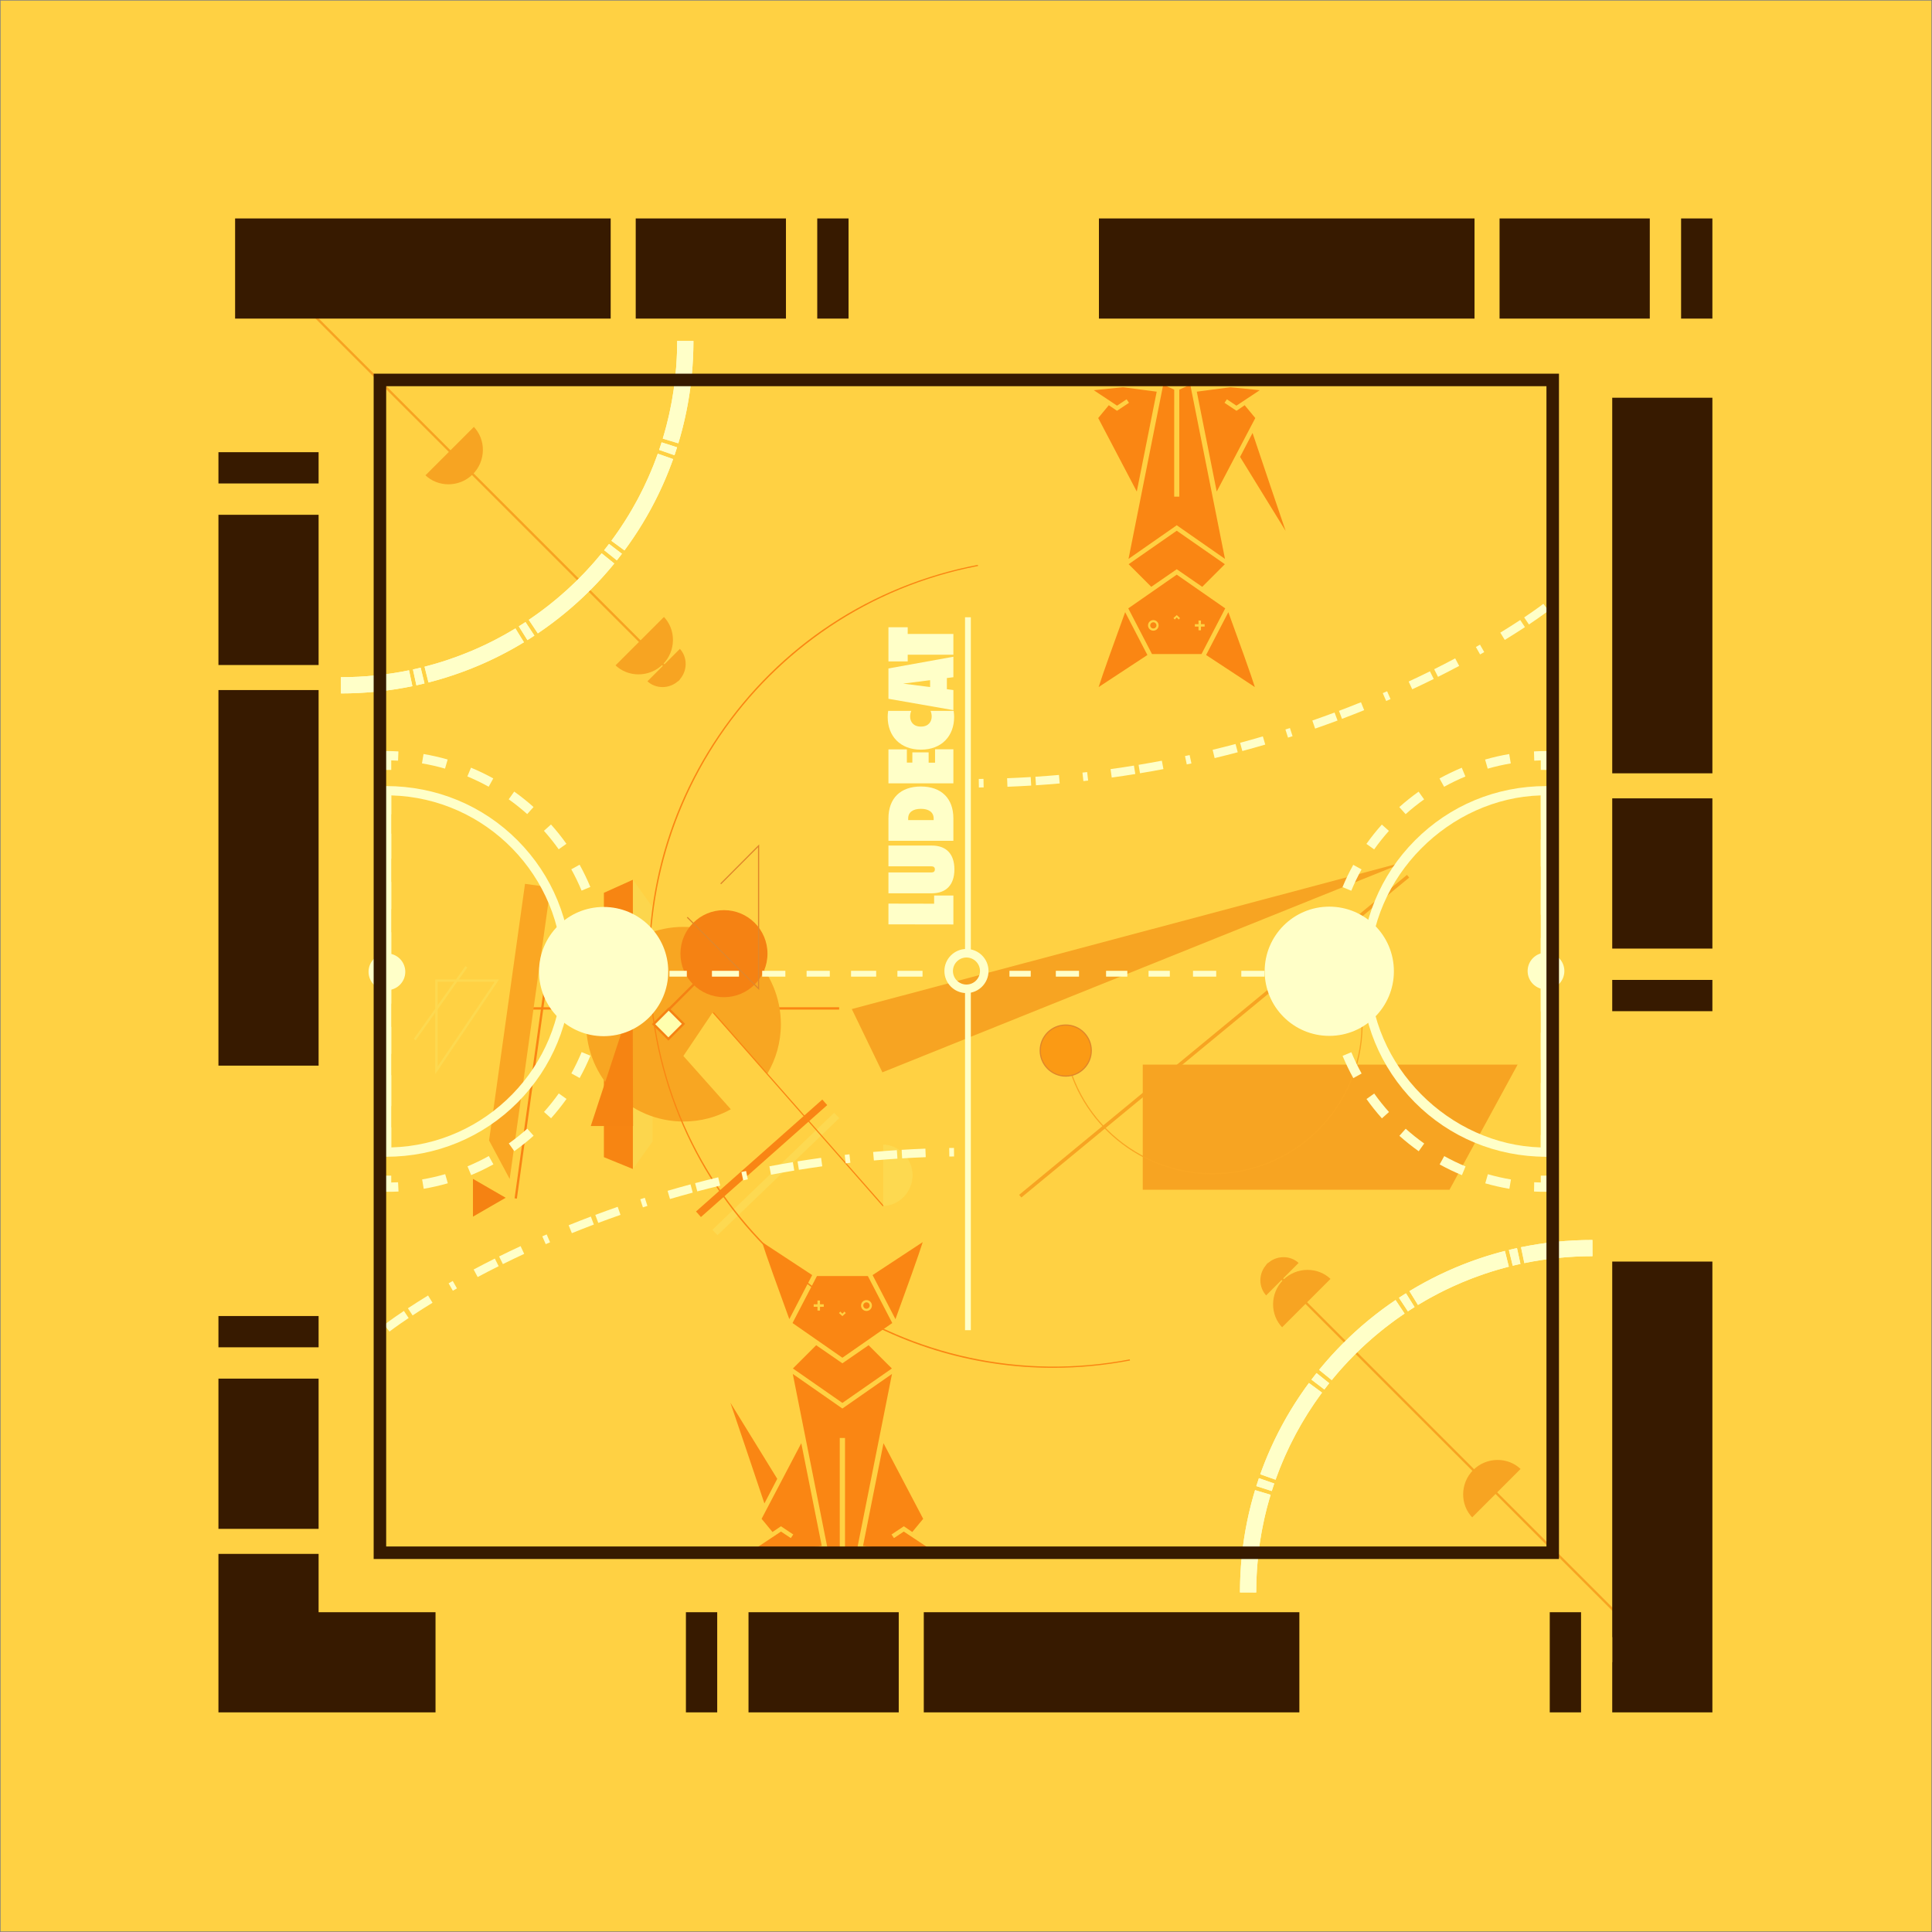 <?xml version="1.0" encoding="utf-8"?>
<!-- Generator: Adobe Illustrator 16.0.0, SVG Export Plug-In . SVG Version: 6.00 Build 0)  -->
<!DOCTYPE svg PUBLIC "-//W3C//DTD SVG 1.1//EN" "http://www.w3.org/Graphics/SVG/1.1/DTD/svg11.dtd">
<svg version="1.1" xmlns="http://www.w3.org/2000/svg" xmlns:xlink="http://www.w3.org/1999/xlink" x="0px" y="0px" width="1000px"
	 height="1000px" viewBox="0 0 1000 1000" enable-background="new 0 0 1000 1000" xml:space="preserve">
<rect x="0" y="0" width="1000" height="1000" fill="#808080" stroke="none"/>
<g id="Ebene_4">
	<rect x="0.302" y="0.302" fill="#FFD143" width="999.396" height="999.396"/>
</g>
<g id="Ebene_3">
	<g>
		<g>
			<g>
				<path fill="#FA8613" d="M451.65,659.979l11.836,22.812c5.231-14.294,12.311-33.977,14.114-39.877L451.65,659.979z"/>
				<path fill="#FA8613" d="M408.556,682.79l11.833-22.813l-25.95-17.063C396.243,648.813,403.322,668.496,408.556,682.79"/>
				<polygon fill="#FA8613" points="436.018,705.643 422.456,696.281 410.409,708.323 436.022,726.146 461.629,708.323 
					449.584,696.281 				"/>
				<polygon fill="#FA8613" points="436.017,729.05 410.344,711.152 428.825,803.939 434.663,801.245 434.654,744.292 
					437.382,744.292 437.373,801.245 443.212,803.939 461.694,711.152 				"/>
				<polygon fill="#FA8613" points="464.636,802.539 480.193,800.954 467.796,792.732 462.715,796.109 461.445,794.249 
					467.824,789.992 472.192,792.96 477.837,786.138 457.296,746.999 446.694,800.176 				"/>
				<polygon fill="#FA8613" points="425.345,800.176 414.742,746.999 394.202,786.138 399.847,792.96 404.216,789.992 
					410.594,794.249 409.324,796.109 404.244,792.732 391.846,800.954 407.404,802.539 				"/>
				<path fill="#FA8613" d="M395.659,778.188l6.645-12.751l-24.256-39.407C382.045,737.681,390.071,761.535,395.659,778.188"/>
				<path fill="#FA8613" d="M448.489,674.093c-0.912,0-1.655,0.741-1.655,1.655c0,0.912,0.743,1.656,1.655,1.656
					c0.913,0,1.654-0.744,1.654-1.656C450.142,674.834,449.402,674.093,448.489,674.093"/>
				<path fill="#FA8613" d="M449.206,660.492h-26.369l-12.628,24.309l25.808,17.958l25.813-17.958L449.206,660.492z
					 M426.379,676.397h-1.951v1.953h-1.304v-1.953h-1.953v-1.304h1.953v-1.951h1.304v1.951h1.951V676.397z M436.02,681.233
					l-1.753-1.606l0.709-0.746l-0.003-0.002h0.007l-0.004,0.002l1.041,1.098l1.046-1.1l0.713,0.748L436.02,681.233z
					 M448.489,678.566c-1.553,0-2.817-1.266-2.817-2.819c0-1.556,1.265-2.82,2.817-2.82c1.555,0,2.818,1.265,2.818,2.82
					C451.306,677.301,450.043,678.566,448.489,678.566"/>
			</g>
		</g>
		<g>
			<g>
				<path fill="#FA8613" d="M593.887,339.029l-11.506-22.178c-5.087,13.896-11.97,33.033-13.723,38.766L593.887,339.029z"/>
				<path fill="#FA8613" d="M635.784,316.851l-11.506,22.179l25.229,16.587C647.752,349.884,640.87,330.747,635.784,316.851"/>
				<polygon fill="#FA8613" points="609.084,294.633 622.269,303.733 633.979,292.025 609.08,274.702 584.186,292.025 
					595.894,303.733 				"/>
				<polygon fill="#FA8613" points="609.084,271.876 634.047,289.276 616.076,199.07 610.402,201.69 610.411,257.059 
					607.758,257.059 607.768,201.69 602.088,199.07 584.123,289.276 				"/>
				<polygon fill="#FA8613" points="581.264,200.432 566.138,201.973 578.191,209.967 583.128,206.685 584.365,208.49 
					578.161,212.631 573.916,209.745 568.43,216.377 588.399,254.427 598.707,202.73 				"/>
				<polygon fill="#FA8613" points="619.459,202.73 629.769,254.427 649.738,216.377 644.247,209.745 640.003,212.631 
					633.801,208.49 635.033,206.685 639.974,209.967 652.029,201.973 636.904,200.432 				"/>
				<path fill="#FA8613" d="M648.319,224.106l-6.458,12.395l23.582,38.314C661.557,263.485,653.754,240.294,648.319,224.106"/>
				<path fill="#FA8613" d="M596.961,325.307c0.885,0,1.604-0.722,1.604-1.61c0-0.887-0.72-1.609-1.604-1.609
					c-0.886,0-1.609,0.723-1.609,1.609C595.352,324.584,596.075,325.307,596.961,325.307"/>
				<path fill="#FA8613" d="M596.264,338.53H621.9l12.275-23.637l-25.089-17.456l-25.096,17.456L596.264,338.53z M618.454,323.064
					h1.896v-1.899h1.267v1.899h1.9v1.265h-1.9v1.898h-1.267v-1.898h-1.896V323.064z M609.08,318.362l1.705,1.563l-0.689,0.725
					l0.002,0.003h-0.004l0.002-0.003l-1.01-1.067l-1.019,1.07l-0.692-0.728L609.08,318.362z M596.961,320.956
					c1.509,0,2.737,1.229,2.737,2.741c0,1.51-1.229,2.741-2.737,2.741c-1.513,0-2.741-1.23-2.741-2.741
					C594.22,322.184,595.448,320.956,596.961,320.956"/>
			</g>
		</g>
		<g>
			<g>
				<polygon fill="#F7A422" points="591.482,551.042 785.513,551.042 750.251,615.817 591.482,615.817 				"/>
			</g>
			<g>
				<polygon fill="#FCD64D" points="327.575,455.356 337.771,469.566 337.771,590.845 327.575,605.073 				"/>
			</g>
			<g>
				<polygon fill="#F78512" points="312.58,489.588 323.244,486.685 319.603,472.724 312.58,474.631 312.58,462.115 
					327.575,455.356 327.575,605.073 312.58,598.954 				"/>
			</g>
			<g>
				<rect x="269.994" y="521.354" fill="#FA8613" width="164.343" height="1.196"/>
			</g>
			<g>
				<path fill="#F8A622" d="M353.801,580.5c-27.826,0-50.379-22.556-50.379-50.376c0-27.822,22.553-50.377,50.379-50.377
					c27.82,0,50.375,22.555,50.375,50.377c0,9.419-2.587,18.233-7.086,25.776l-28.287-31.776l-15.087,22.448l24.558,27.591
					C371.027,578.2,362.683,580.5,353.801,580.5z"/>
			</g>
			<g>
				<circle fill="#F58213" cx="374.723" cy="493.615" r="22.526"/>
			</g>
			<g>
				<polygon fill="#F68412" points="327.51,529.447 323.311,529.447 305.784,582.828 327.668,582.828 				"/>
			</g>
			<g>
				<polygon fill="#FAA723" points="253.147,590.307 271.748,457.467 284.941,459.314 263.813,610.215 				"/>
			</g>
			<g>
				<polygon fill="#E0862A" points="392.952,512.467 355.51,474.996 355.934,474.571 392.353,511.018 392.353,438.506 
					373.242,457.687 372.819,457.264 392.952,437.055 				"/>
			</g>
			<g>
				
					<rect x="357.642" y="486.887" transform="matrix(0.707 0.708 -0.708 0.707 466.072 -103.809)" fill="#F58213" width="1.201" height="46.7"/>
			</g>
			<g>
				
					<rect x="340.5" y="524.609" transform="matrix(0.707 -0.707 0.707 0.707 -273.424 399.865)" fill="#FFFFAE" width="11.063" height="10.838"/>
				<path fill="#F58213" d="M345.953,538.62l-8.513-8.512l8.671-8.674l8.513,8.514L345.953,538.62z M339.136,530.108l6.817,6.814
					l6.976-6.975l-6.817-6.817L339.136,530.108z"/>
			</g>
			<g>
				
					<rect x="399.786" y="563.955" transform="matrix(0.693 0.721 -0.721 0.693 561.301 -103.077)" fill="#FDD951" width="3.838" height="87.397"/>
			</g>
			<g>
				
					<rect x="392.13" y="556.14" transform="matrix(0.663 0.748 -0.748 0.663 581.633 -92.906)" fill="#F98514" width="3.84" height="87.387"/>
			</g>
			<g>
				
					<rect x="346.117" y="573.923" transform="matrix(0.66 0.751 -0.751 0.66 571.99 -114.817)" fill="#FA8613" width="133.333" height="0.6"/>
			</g>
			<g>
				<path fill="#FDD950" d="M456.765,624.215h0.362v-31.788h-0.362c8.604,0,15.579,7.288,15.579,15.895
					C472.344,616.926,465.369,624.215,456.765,624.215z"/>
			</g>
			<g>
				
					<rect x="274.334" y="504.885" transform="matrix(0.991 0.138 -0.138 0.991 80.107 -32.501)" fill="#F98514" width="1.198" height="115.584"/>
			</g>
			<g>
				<polygon fill="#F58212" points="244.804,610.179 261.74,619.957 244.804,629.736 				"/>
			</g>
			<g>
				<polygon fill="#F7A422" points="456.723,555.033 728.793,445.63 440.892,522.285 				"/>
			</g>
			<g>
				<path fill="#F9A623" d="M627.563,607.827c-36.532,0.003-69.188-25.939-76.3-63.112l0.588-0.115
					c7.991,41.76,48.471,69.238,90.229,61.246c41.76-7.987,69.239-48.461,61.259-90.219l0.589-0.115
					c8.043,42.085-19.65,82.873-61.735,90.925C637.284,607.372,632.387,607.827,627.563,607.827z"/>
			</g>
			<g>
				<path fill="#FA8613" d="M545.084,707.987c-41.57,0-82.174-12.394-117.326-36.263c-46.326-31.452-77.631-79.063-88.152-134.059
					c-10.519-54.998,1.007-110.803,32.455-157.132c31.448-46.33,79.053-77.642,134.046-88.167l0.113,0.589
					c-113.199,21.667-187.677,131.393-166.024,244.596c21.652,113.205,131.363,187.698,244.571,166.06l0.114,0.587
					C571.616,706.734,558.299,707.987,545.084,707.987z"/>
			</g>
			<g>
				
					<rect x="627.477" y="406.583" transform="matrix(0.636 0.771 -0.771 0.636 642.653 -289.531)" fill="#F7A422" width="1.799" height="260.379"/>
			</g>
			<g>
				<path fill="#FB9A14" d="M551.625,556.985c-7.298,0-13.215-5.916-13.215-13.214c0-7.3,5.917-13.215,13.215-13.215
					c7.295,0,13.212,5.915,13.212,13.215C564.837,551.069,558.92,556.985,551.625,556.985z"/>
				<path fill="#E0862A" d="M551.625,557.286c-7.452,0-13.515-6.063-13.515-13.515s6.063-13.516,13.515-13.516
					c7.45,0,13.515,6.064,13.515,13.516S559.075,557.286,551.625,557.286z M551.625,530.855c-7.122,0-12.916,5.795-12.916,12.916
					c0,7.119,5.794,12.915,12.916,12.915c7.121,0,12.914-5.796,12.914-12.915C564.539,536.65,558.746,530.855,551.625,530.855z"/>
			</g>
			<g>
				<path fill="#FDD950" d="M225.311,555.958v-49.002h33.026L225.311,555.958z M226.51,508.156v43.876l29.571-43.876H226.51z"/>
			</g>
			<g>
				
					<rect x="227.588" y="495.892" transform="matrix(0.816 0.579 -0.579 0.816 342.307 -36.346)" fill="#FDD950" width="1.198" height="46.151"/>
			</g>
		</g>
		<path fill="#F7A422" d="M672.523,654.041l-0.354-0.354l-16.818,16.819l0.352,0.354c-4.551-4.556-4.387-12.101,0.165-16.652
			C660.421,649.655,667.969,649.488,672.523,654.041z"/>
		<path fill="#F7A422" d="M689.023,662.292l-0.351-0.353l-25.07,25.07l0.351,0.352c-6.806-6.809-6.6-18.054,0.207-24.863
			C670.971,655.692,682.216,655.482,689.023,662.292z"/>
		<path fill="#F7A422" d="M787.4,760.669l-0.351-0.351l-25.07,25.069l0.351,0.35c-6.809-6.809-6.598-18.054,0.207-24.859
			C769.35,754.069,780.591,753.861,787.4,760.669z"/>
		
			<line fill="none" stroke="#F7A422" stroke-width="1.2" stroke-miterlimit="10" x1="655.828" y1="654.164" x2="855.12" y2="853.458"/>
		<path fill="#F7A422" d="M334.745,352.301l0.353,0.353l16.818-16.82l-0.352-0.352c4.552,4.553,4.387,12.102-0.166,16.652
			C346.845,356.687,339.297,356.854,334.745,352.301z"/>
		<path fill="#F7A422" d="M318.244,344.052l0.351,0.35l25.07-25.07l-0.35-0.353c6.807,6.808,6.599,18.055-0.208,24.861
			C336.297,350.649,325.051,350.859,318.244,344.052z"/>
		<path fill="#F7A422" d="M219.865,245.674l0.352,0.351l25.07-25.07l-0.351-0.352c6.807,6.809,6.598,18.054-0.208,24.861
			C237.919,252.272,226.675,252.48,219.865,245.674z"/>
		
			<line fill="none" stroke="#F7A422" stroke-width="1.2" stroke-miterlimit="10" x1="351.44" y1="352.178" x2="152.146" y2="152.883"/>
		<path fill="#FFFFC8" d="M197.5,598.74V406.866l2.438,0.004c25.817,0.028,49.975,10.021,67.993,28.138
			c17.956,18.051,27.851,42.127,27.851,67.794c0,25.668-9.884,49.747-27.837,67.797c-18.019,18.116-42.193,28.11-68.01,28.139
			L197.5,598.74z M202.5,411.702v182.204c49-1.334,88.623-41.71,88.623-91.104C291.123,453.411,251.5,413.035,202.5,411.702z"/>
		<g>
			<path fill="#FFFFC8" d="M197.5,616.862V608.5h5v3.552c1-0.011,2.305-0.039,3.541-0.108l0.228,4.792
				c-2.063,0.113-3.795,0.123-6.316,0.125L197.5,616.862z"/>
			<path fill="#FFFFC8" d="M202.5,596.5h-5v-13h5V596.5z M202.5,572.5h-5v-16h5V572.5z M202.5,545.5h-5v-14h5V545.5z M202.5,519.5
				h-5v-12h5V519.5z M202.5,495.5h-5v-13h5V495.5z M202.5,470.5h-5v-14h5V470.5z M202.5,444.5h-5v-13h5V444.5z M202.5,421.5h-5v-14
				h5V421.5z"/>
			<path fill="#FFFFC8" d="M202.5,398.5h-5v-9.757l2.437,0.002c2.469,0.002,4.246,0.074,6.283,0.186l-0.19,4.79
				c-1.229-0.067-2.53-0.119-3.53-0.15V398.5z"/>
			<path fill="#FFFFC8" d="M219.314,615.309l-0.82-4.839c4.015-0.682,8.031-1.599,11.937-2.725l1.36,4.717
				C227.707,613.639,223.51,614.596,219.314,615.309z M243.866,608.229l-1.882-4.536c3.752-1.558,7.459-3.349,11.018-5.323
				l2.381,4.294C251.664,604.726,247.791,606.598,243.866,608.229z M266.203,595.843l-2.847-4c3.315-2.36,6.533-4.93,9.566-7.645
				l3.273,3.657C273.029,590.691,269.667,593.38,266.203,595.843z M285.239,578.805l-3.66-3.271
				c2.712-3.035,5.283-6.258,7.638-9.575l4.004,2.843C290.76,572.266,288.073,575.633,285.239,578.805z M300.034,557.97
				l-4.295-2.379c1.971-3.562,3.761-7.274,5.316-11.035l4.537,1.88C303.965,550.364,302.095,554.243,300.034,557.97z
				 M309.814,534.348l-4.718-1.355c1.122-3.906,2.034-7.926,2.708-11.938l4.842,0.814
				C311.94,526.064,310.987,530.262,309.814,534.348z M314.057,509.152l-4.901-0.269c0.109-2.011,0.166-4.056,0.166-6.082
				c0-2.052-0.058-4.127-0.171-6.166l4.901-0.274c0.118,2.131,0.179,4.299,0.179,6.439
				C314.232,504.916,314.173,507.054,314.057,509.152z M307.79,484.465c-0.68-4.014-1.593-8.031-2.719-11.937l4.717-1.359
				c1.177,4.083,2.133,8.281,2.842,12.477L307.79,484.465z M301.026,460.973c-1.559-3.752-3.349-7.46-5.321-11.02l4.294-2.379
				c2.061,3.721,3.931,7.595,5.559,11.518L301.026,460.973z M289.181,439.596c-2.357-3.314-4.927-6.533-7.643-9.567l3.659-3.273
				c2.835,3.17,5.522,6.533,7.985,9.996L289.181,439.596z M272.878,421.368c-3.035-2.714-6.257-5.285-9.571-7.642l2.843-4.002
				c3.464,2.462,6.829,5.148,10.001,7.984L272.878,421.368z M252.939,407.201c-3.564-1.973-7.276-3.763-11.032-5.321l1.88-4.535
				c3.927,1.627,7.806,3.499,11.532,5.561L252.939,407.201z M230.345,397.836c-3.907-1.124-7.925-2.035-11.939-2.712l0.816-4.842
				c4.197,0.708,8.395,1.663,12.479,2.836L230.345,397.836z"/>
		</g>
		<path fill="#FFFFC8" d="M489.5,504.981L489.5,504.981v-4.013l0,0V504.981z M477.5,505.5h-13v-3h13V505.5z M453.5,505.5h-13v-3h13
			V505.5z M429.5,505.5h-12v-3h12V505.5z M406.5,505.5h-12v-3h12V505.5z M382.5,505.5h-14v-3h14V505.5z M355.5,505.5h-9v-3h9V505.5z
			 M333.5,505.5h-10v-3h10V505.5z"/>
		<path fill="#FFFFC8" stroke="#FFFFC8" stroke-width="0.6" stroke-miterlimit="10" d="M345.581,502.881
			c0,18.307-14.838,33.143-33.143,33.143c-18.303,0-33.141-14.836-33.141-33.143c0-18.301,14.837-33.141,33.141-33.141
			C330.742,469.74,345.581,484.58,345.581,502.881z"/>
		<circle fill="#FFFFC8" stroke="#FFFFC8" stroke-width="0.6" stroke-miterlimit="10" cx="200.27" cy="503.004" r="9.207"/>
		<path fill="#FFFFC8" d="M802.5,598.74l-2.275-0.003c-25.814-0.029-49.895-10.022-67.912-28.14
			c-17.952-18.05-27.809-42.128-27.809-67.796c0-25.667,9.904-49.743,27.856-67.794c18.021-18.116,42.04-28.109,67.855-28.138
			l2.284-0.004V598.74z M797.5,411.702c-47,1.333-88.624,41.709-88.624,91.1c0,49.392,41.624,89.769,88.624,91.104V411.702z"/>
		<g>
			<path fill="#FFFFC8" d="M802.5,398.5h-5v-4.929c-1,0.031-2.146,0.083-3.375,0.15l-0.15-4.79c2.039-0.112,3.726-0.184,6.194-0.186
				l2.331-0.002V398.5z"/>
			<path fill="#FFFFC8" d="M802.5,598.5h-5v-11h5V598.5z M802.5,574.5h-5v-14h5V574.5z M802.5,548.5h-5v-14h5V548.5z M802.5,523.5
				h-5v-13h5V523.5z M802.5,499.5h-5v-14h5V499.5z M802.5,473.5h-5v-13h5V473.5z M802.5,448.5h-5v-14h5V448.5z M802.5,424.5h-5v-14
				h5V424.5z"/>
			<path fill="#FFFFC8" d="M802.5,616.862l-2.273-0.002c-2.521-0.002-4.136-0.012-6.204-0.125l0.071-4.792
				c1.23,0.069,2.406,0.098,3.406,0.108V608.5h5V616.862z"/>
			<path fill="#FFFFC8" d="M781.252,615.323c-4.196-0.706-8.395-1.662-12.479-2.835l1.355-4.721
				c3.908,1.124,7.924,2.037,11.938,2.715L781.252,615.323z M756.687,608.261c-3.931-1.628-7.809-3.499-11.533-5.563l2.381-4.292
				c3.561,1.973,7.273,3.764,11.031,5.321L756.687,608.261z M734.323,595.882c-3.462-2.462-6.829-5.149-10.001-7.984l3.271-3.661
				c3.037,2.716,6.26,5.287,9.575,7.643L734.323,595.882z M715.275,578.852c-2.837-3.172-5.523-6.536-7.982-9.995l4.001-2.846
				c2.354,3.312,4.925,6.53,7.643,9.569L715.275,578.852z M700.474,558.032c-2.062-3.722-3.931-7.599-5.56-11.519l4.535-1.882
				c1.557,3.754,3.348,7.461,5.319,11.021L700.474,558.032z M690.686,534.438c-1.177-4.082-2.133-8.282-2.842-12.479l4.841-0.816
				c0.681,4.013,1.594,8.032,2.717,11.936L690.686,534.438z M686.42,509.244c-0.118-2.127-0.177-4.293-0.18-6.442
				c0-2.107,0.059-4.242,0.176-6.349l4.9,0.269c-0.108,2.018-0.165,4.064-0.165,6.081c0,2.059,0.059,4.133,0.171,6.169
				L686.42,509.244z M692.669,484.552l-4.842-0.815c0.708-4.197,1.659-8.395,2.833-12.479l4.718,1.355
				C694.257,476.519,693.344,480.537,692.669,484.552z M699.417,461.049l-4.535-1.879c1.624-3.925,3.496-7.805,5.559-11.532
				l4.294,2.375C702.761,453.58,700.975,457.293,699.417,461.049z M711.257,439.647l-4.002-2.844
				c2.458-3.464,5.145-6.831,7.98-10.003l3.659,3.272C716.181,433.109,713.613,436.33,711.257,439.647z M727.552,421.407
				l-3.275-3.657c3.168-2.835,6.531-5.523,9.993-7.987l2.848,4C733.802,416.122,730.585,418.694,727.552,421.407z M747.474,407.235
				l-2.383-4.294c3.72-2.062,7.593-3.934,11.517-5.563l1.883,4.534C754.738,403.471,751.031,405.262,747.474,407.235z
				 M770.041,397.862l-1.358-4.718c4.082-1.177,8.282-2.134,12.477-2.845l0.82,4.84C777.967,395.818,773.95,396.733,770.041,397.862
				z"/>
		</g>
		<path fill="#FFFFC8" d="M678.5,505.5h-10v-3h10V505.5z M654.5,505.5h-12v-3h12V505.5z M629.5,505.5h-12v-3h12V505.5z M605.5,505.5
			h-11v-3h11V505.5z M583.5,505.5h-11v-3h11V505.5z M558.5,505.5h-12v-3h12V505.5z M533.5,505.5h-11v-3h11V505.5z M510.5,505.5h-2
			v-3h2V505.5z"/>
		<circle fill="#FFFFC8" stroke="#FFFFC8" stroke-width="0.6" stroke-miterlimit="10" cx="688.034" cy="502.723" r="33.142"/>
		<circle fill="#FFFFC8" stroke="#FFFFC8" stroke-width="0.6" stroke-miterlimit="10" cx="800.203" cy="502.603" r="9.206"/>
		<path fill="#FFFFC8" d="M500.236,514.02c-6.293,0-11.416-5.123-11.416-11.417s5.122-11.416,11.416-11.416
			c6.296,0,11.418,5.122,11.418,11.416S506.532,514.02,500.236,514.02z M500.236,495.604c-3.859,0-6.996,3.14-6.996,6.998
			c0,3.86,3.137,6.996,6.996,6.996s7-3.136,7-6.996C507.236,498.745,504.095,495.604,500.236,495.604z"/>
		<rect x="499.5" y="319.5" fill="#FFFFC8" width="3" height="176"/>
		<rect x="499.5" y="511.5" fill="#FFFFC8" width="3" height="177"/>
		<path fill="#FFFFC8" d="M201.585,689.219l-2.711-3.488c0.142-0.111,3.579-2.776,10.191-7.202l2.458,3.671
			C205.058,686.528,201.619,689.19,201.585,689.219z M213.556,680.851l-2.43-3.69c3.318-2.185,6.831-4.413,10.441-6.62l2.306,3.765
			C220.304,676.491,216.833,678.689,213.556,680.851z M234.394,668.081l-2.198-3.834c0.705-0.405,1.42-0.813,2.145-1.222
			l2.175,3.845C235.799,667.276,235.091,667.681,234.394,668.081z M247.238,660.989l-2.076-3.899
			c3.584-1.906,7.273-3.811,10.965-5.661l1.978,3.952C254.446,657.211,250.789,659.098,247.238,660.989z M260.294,654.292
			l-1.958-3.959c3.644-1.805,7.385-3.598,11.12-5.336l1.864,4.005C267.616,650.726,263.907,652.506,260.294,654.292z
			 M282.468,643.974l-1.77-4.045c0.75-0.33,1.504-0.659,2.262-0.987l1.75,4.061C283.958,643.325,283.211,643.648,282.468,643.974z
			 M295.995,638.283l-1.659-4.096c3.797-1.535,7.66-3.051,11.48-4.495l1.564,4.133C303.591,635.259,299.76,636.757,295.995,638.283z
			 M309.67,632.965l-1.547-4.139c3.814-1.424,7.717-2.832,11.598-4.182l1.452,4.17C317.323,630.157,313.453,631.552,309.67,632.965z
			 M332.765,624.929l-1.357-4.204c0.779-0.252,1.562-0.504,2.346-0.753l1.34,4.209C334.314,624.431,333.538,624.681,332.765,624.929
			z M346.786,620.606l-1.244-4.237c3.933-1.155,7.924-2.279,11.865-3.339l1.149,4.266
			C354.645,618.35,350.686,619.464,346.786,620.606z M360.919,616.666l-1.13-4.272c3.951-1.046,7.971-2.061,11.949-3.02l1.035,4.295
			C368.826,614.621,364.837,615.628,360.919,616.666z M384.69,610.942l-0.938-4.317c0.801-0.175,1.604-0.346,2.41-0.518l0.917,4.322
			C386.281,610.6,385.485,610.771,384.69,610.942z M399.066,608.021l-0.821-4.342c4.024-0.759,8.106-1.485,12.134-2.152l0.724,4.357
			C407.107,606.549,403.058,607.268,399.066,608.021z M413.514,605.491l-0.704-4.362c4.046-0.653,8.148-1.267,12.188-1.827
			l0.604,4.376C421.596,604.234,417.53,604.845,413.514,605.491z M437.73,602.141l-0.507-4.39c0.815-0.094,1.631-0.186,2.449-0.277
			l0.487,4.393C439.347,601.957,438.538,602.048,437.73,602.141z M452.322,600.654l-0.388-4.402
			c4.072-0.357,8.205-0.678,12.286-0.944l0.29,4.409C460.462,599.983,456.361,600.298,452.322,600.654z M466.949,599.563
			l-0.269-4.413c4.081-0.248,8.221-0.454,12.306-0.613l0.17,4.417C475.104,599.11,470.997,599.315,466.949,599.563z M491.376,598.62
			l-0.071-4.418c0.819-0.015,1.642-0.026,2.464-0.036l0.052,4.418C493.004,598.593,492.189,598.605,491.376,598.62z"/>
		<path fill="#FFFFC8" d="M506.664,407.598l-0.051-4.417c0.816-0.01,1.63-0.021,2.443-0.035l0.072,4.418
			C508.309,407.577,507.488,407.589,506.664,407.598z M521.448,407.228l-0.172-4.417c4.054-0.156,8.159-0.361,12.205-0.609
			l0.271,4.41C529.673,406.862,525.533,407.068,521.448,407.228z M536.215,406.457l-0.292-4.409
			c4.049-0.266,8.149-0.58,12.189-0.937l0.387,4.401C544.428,405.872,540.295,406.189,536.215,406.457z M560.762,404.292
			l-0.486-4.392c0.809-0.09,1.621-0.182,2.429-0.275l0.506,4.389C562.395,404.108,561.581,404.199,560.762,404.292z
			 M575.436,402.462l-0.606-4.376c4.021-0.557,8.089-1.166,12.09-1.812l0.706,4.361C583.589,401.287,579.49,401.901,575.436,402.462
			z M590.056,400.238l-0.726-4.359c4.006-0.666,8.058-1.383,12.036-2.137l0.823,4.342
			C598.176,398.843,594.095,399.567,590.056,400.238z M614.272,395.658l-0.917-4.323c0.798-0.169,1.596-0.34,2.389-0.513
			l0.939,4.318C615.88,395.314,615.077,395.486,614.272,395.658z M628.696,392.39l-1.035-4.296
			c3.938-0.947,7.928-1.955,11.855-2.995l1.131,4.271C636.687,390.418,632.666,391.434,628.696,392.39z M643.026,388.735
			l-1.149-4.267c3.92-1.055,7.879-2.169,11.771-3.312l1.246,4.239C650.965,386.547,646.974,387.672,643.026,388.735z
			 M666.678,381.793l-1.34-4.211c0.781-0.247,1.558-0.496,2.33-0.747l1.357,4.206C668.247,381.292,667.462,381.543,666.678,381.793z
			 M680.712,377.121l-1.452-4.174c3.837-1.333,7.706-2.729,11.506-4.147l1.544,4.14C688.479,374.368,684.58,375.776,680.712,377.121
			z M694.619,372.071l-1.566-4.132c3.803-1.441,7.635-2.94,11.386-4.458l1.657,4.095
			C702.313,369.107,698.451,370.619,694.619,372.071z M717.473,362.82l-1.751-4.057c0.752-0.324,1.5-0.649,2.243-0.975l1.769,4.05
			C718.987,362.166,718.233,362.493,717.473,362.82z M730.977,356.768l-1.864-4.006c3.699-1.721,7.406-3.5,11.027-5.291l1.958,3.961
			C738.447,353.238,734.707,355.033,730.977,356.768z M744.305,350.334l-1.978-3.952c3.659-1.831,7.317-3.718,10.868-5.607
			l2.074,3.9C751.686,346.581,747.997,348.485,744.305,350.334z M766.093,338.739l-2.176-3.848c0.719-0.405,1.426-0.808,2.122-1.208
			l2.199,3.833C767.532,337.921,766.817,338.328,766.093,338.739z M778.866,331.226l-2.307-3.77
			c3.577-2.188,7.049-4.389,10.317-6.542l2.431,3.691C785.996,326.784,782.484,329.013,778.866,331.226z M791.369,323.236
			l-2.459-3.671c6.466-4.33,9.903-6.994,9.937-7.019l2.712,3.489C801.414,316.146,797.981,318.81,791.369,323.236z"/>
		
			<path fill="none" stroke="#FFFFC8" stroke-width="8.403" stroke-miterlimit="10" stroke-dasharray="52.516,2.101,4.201,2.101" d="
			M646.008,824.248c0-98.439,79.801-178.24,178.238-178.24"/>
		
			<path fill="none" stroke="#FFFFC8" stroke-width="8.403" stroke-miterlimit="10" stroke-dasharray="52.516,2.101,4.201,2.101" d="
			M354.716,176.476c0,98.438-79.803,178.239-178.24,178.239"/>
		<path fill="#FFFFC8" d="M176.476,358.916v-8.402c11.881,0,23.751-1.205,35.28-3.578l1.694,8.231
			C201.365,357.654,188.925,358.916,176.476,358.916z M215.554,354.72l-1.791-8.209c1.33-0.29,2.674-0.601,3.995-0.922l1.986,8.164
			C218.359,354.091,216.949,354.416,215.554,354.72z M221.831,353.233l-2.084-8.141c16.573-4.239,32.41-10.912,47.065-19.83
			l4.369,7.178C255.814,341.79,239.21,348.787,221.831,353.233z M273.007,331.315l-4.453-7.126c1.157-0.724,2.316-1.467,3.447-2.211
			l4.619,7.02C275.434,329.777,274.218,330.557,273.007,331.315z M278.405,327.808l-4.701-6.965
			c14.195-9.58,26.887-21.174,37.721-34.461l6.512,5.311C306.582,305.617,293.282,317.768,278.405,327.808z M319.286,290.018
			l-6.574-5.233c0.849-1.066,1.696-2.157,2.519-3.241l6.694,5.078C321.064,287.759,320.176,288.901,319.286,290.018z
			 M323.217,284.898l-6.754-4.998c10.213-13.799,18.297-28.965,24.03-45.074l7.917,2.817
			C342.399,254.534,333.923,270.432,323.217,284.898z M349.12,235.604l-7.95-2.723c0.44-1.286,0.873-2.6,1.288-3.91l8.011,2.533
			C350.036,232.877,349.582,234.257,349.12,235.604z M351.108,229.443l-8.042-2.437c4.942-16.315,7.448-33.316,7.448-50.531h8.403
			C358.917,194.517,356.289,212.335,351.108,229.443z"/>
		<path fill="#FFFFC8" d="M650.209,824.248h-8.401c0-18.04,2.626-35.862,7.808-52.967l8.042,2.437
			C652.716,790.031,650.209,807.033,650.209,824.248z M658.265,771.75l-8.011-2.531c0.431-1.367,0.885-2.749,1.351-4.101
			l7.947,2.723C659.11,769.131,658.676,770.445,658.265,771.75z M660.23,765.896l-7.916-2.815
			c6.009-16.891,14.486-32.792,25.191-47.255l6.757,4.995C674.046,734.625,665.963,749.789,660.23,765.896z M685.491,719.181
			l-6.695-5.078c0.863-1.139,1.75-2.28,2.639-3.397l6.575,5.233C687.162,717.005,686.315,718.096,685.491,719.181z M689.296,714.342
			l-6.513-5.312c11.355-13.925,24.656-26.076,39.535-36.117l4.7,6.968C712.823,689.459,700.131,701.054,689.296,714.342z
			 M728.723,678.746l-4.619-7.021c1.187-0.78,2.401-1.559,3.609-2.315l4.458,7.126C731.012,677.255,729.852,678.001,728.723,678.746
			z M733.911,675.461l-4.369-7.178c15.366-9.35,31.97-16.347,49.351-20.794l2.083,8.142
			C764.401,659.871,748.565,666.544,733.911,675.461z M782.965,655.134l-1.985-8.162c1.375-0.337,2.786-0.662,4.188-0.968
			l1.794,8.208C785.621,654.502,784.278,654.816,782.965,655.134z M788.966,653.785l-1.693-8.228
			c12.085-2.489,24.524-3.751,36.974-3.751v8.403C812.367,650.21,800.496,651.414,788.966,653.785z"/>
		<path fill="#FFFFC8" d="M483.5,463.52h9.968v14.975l-33.608-0.048v-10.738l23.641,0.049V463.52z"/>
		<path fill="#FFFFC8" d="M482.344,462.365h-22.485V451.58h22.197c1.204,0,1.829-0.53,1.829-1.589c0-1.06-0.625-1.589-1.829-1.589
			h-22.197v-10.737h22.485c7.414,0,11.652,4.333,11.652,12.326C493.996,457.984,489.758,462.365,482.344,462.365z"/>
		<path fill="#FFFFC8" d="M476.663,407.092c10.591,0,16.804,6.163,16.804,16.515v11.604h-33.608v-11.604
			C459.859,413.254,466.022,407.092,476.663,407.092z M476.663,418.647c-4.093,0-6.596,1.733-6.596,5.007v0.819h13.192v-0.819
			C483.26,420.381,480.707,418.647,476.663,418.647z"/>
		<path fill="#FFFFC8" d="M483.982,387.833h9.486v17.622h-33.608v-17.573h9.533v6.837h2.841v-5.296h8.426v5.344h3.323V387.833z"/>
		<path fill="#FFFFC8" d="M476.663,388.026c-10.737,0-17.19-7.077-17.19-16.852c0-0.867,0.049-1.975,0.241-3.227h11.941
			c-0.386,1.011-0.578,1.975-0.578,2.889c0,2.648,1.589,5.248,5.585,5.248c3.996,0,5.585-2.599,5.585-5.248
			c0-0.914-0.192-1.878-0.578-2.889h11.941c0.191,1.252,0.241,2.36,0.241,3.227C493.852,380.949,487.4,388.026,476.663,388.026z"/>
		<path fill="#FFFFC8" d="M490.097,350.954v5.778l3.371,0.433v10.4l-33.608-5.874v-15.698l33.608-6.066v10.593L490.097,350.954z
			 M481.43,352.061l-13.962,1.782l13.962,1.781V352.061z"/>
		<path fill="#FFFFC8" d="M469.826,324.665v3.467h23.641v10.738h-23.641v3.467h-9.967v-17.671H469.826z"/>
		<g>
			<path fill="#371A00" d="M800.44,199.887v600.555H199.886V199.887H800.44 M806.922,193.404h-6.482H199.886h-6.482v6.482v600.555
				v6.482h6.482H800.44h6.482v-6.482V199.887V193.404L806.922,193.404z"/>
		</g>
	</g>
</g>
<g id="Ebene_5">
	<path fill="#371A00" d="M886.33,113.066h-16.2v51.84h16.2V113.066L886.33,113.066z M853.93,113.066h-77.761v51.84h77.761V113.066
		L853.93,113.066z M763.209,113.066H568.808v51.84h194.401V113.066L763.209,113.066z M439.208,113.066h-16.201v51.84h16.201V113.066
		L439.208,113.066z M406.808,113.066h-77.76v51.84h77.76V113.066L406.808,113.066z M316.088,113.066H121.687v51.84h194.401V113.066
		L316.088,113.066z M164.907,234.047h-51.84v16.2h51.84V234.047L164.907,234.047z M164.907,266.447h-51.84v77.761h51.84V266.447
		L164.907,266.447z M164.907,357.167h-51.84v194.401h51.84V357.167L164.907,357.167z M164.907,681.169h-51.84v16.2h51.84V681.169
		L164.907,681.169z M164.907,713.569h-51.84v77.761h51.84V713.569L164.907,713.569z M164.907,804.289h-51.84v82.041h51.84l0,0l0,0
		l0,0l0,0c29.459,0,60.52,0,60.52,0v-51.842h-60.52V804.289L164.907,804.289z M371.228,834.488h-16.2v51.842h16.2V834.488
		L371.228,834.488z M465.189,834.488h-77.761v51.842h77.761V834.488L465.189,834.488z M672.55,834.488H478.148v51.842H672.55
		V834.488L672.55,834.488z M818.35,834.488h-16.2v51.842h16.2V834.488L818.35,834.488z M886.33,652.988h-51.842v194.4h0.062v12.961
		h-0.062v25.98h0.062l0,0h-0.062h0.062l0,0h51.78V652.988L886.33,652.988z M886.33,507.188h-51.842v16.2h51.842V507.188
		L886.33,507.188z M886.33,413.228h-51.842v77.76h51.842V413.228L886.33,413.228z M886.33,205.866h-51.842v194.401h51.842V205.866
		L886.33,205.866z"/>
</g>
</svg>
